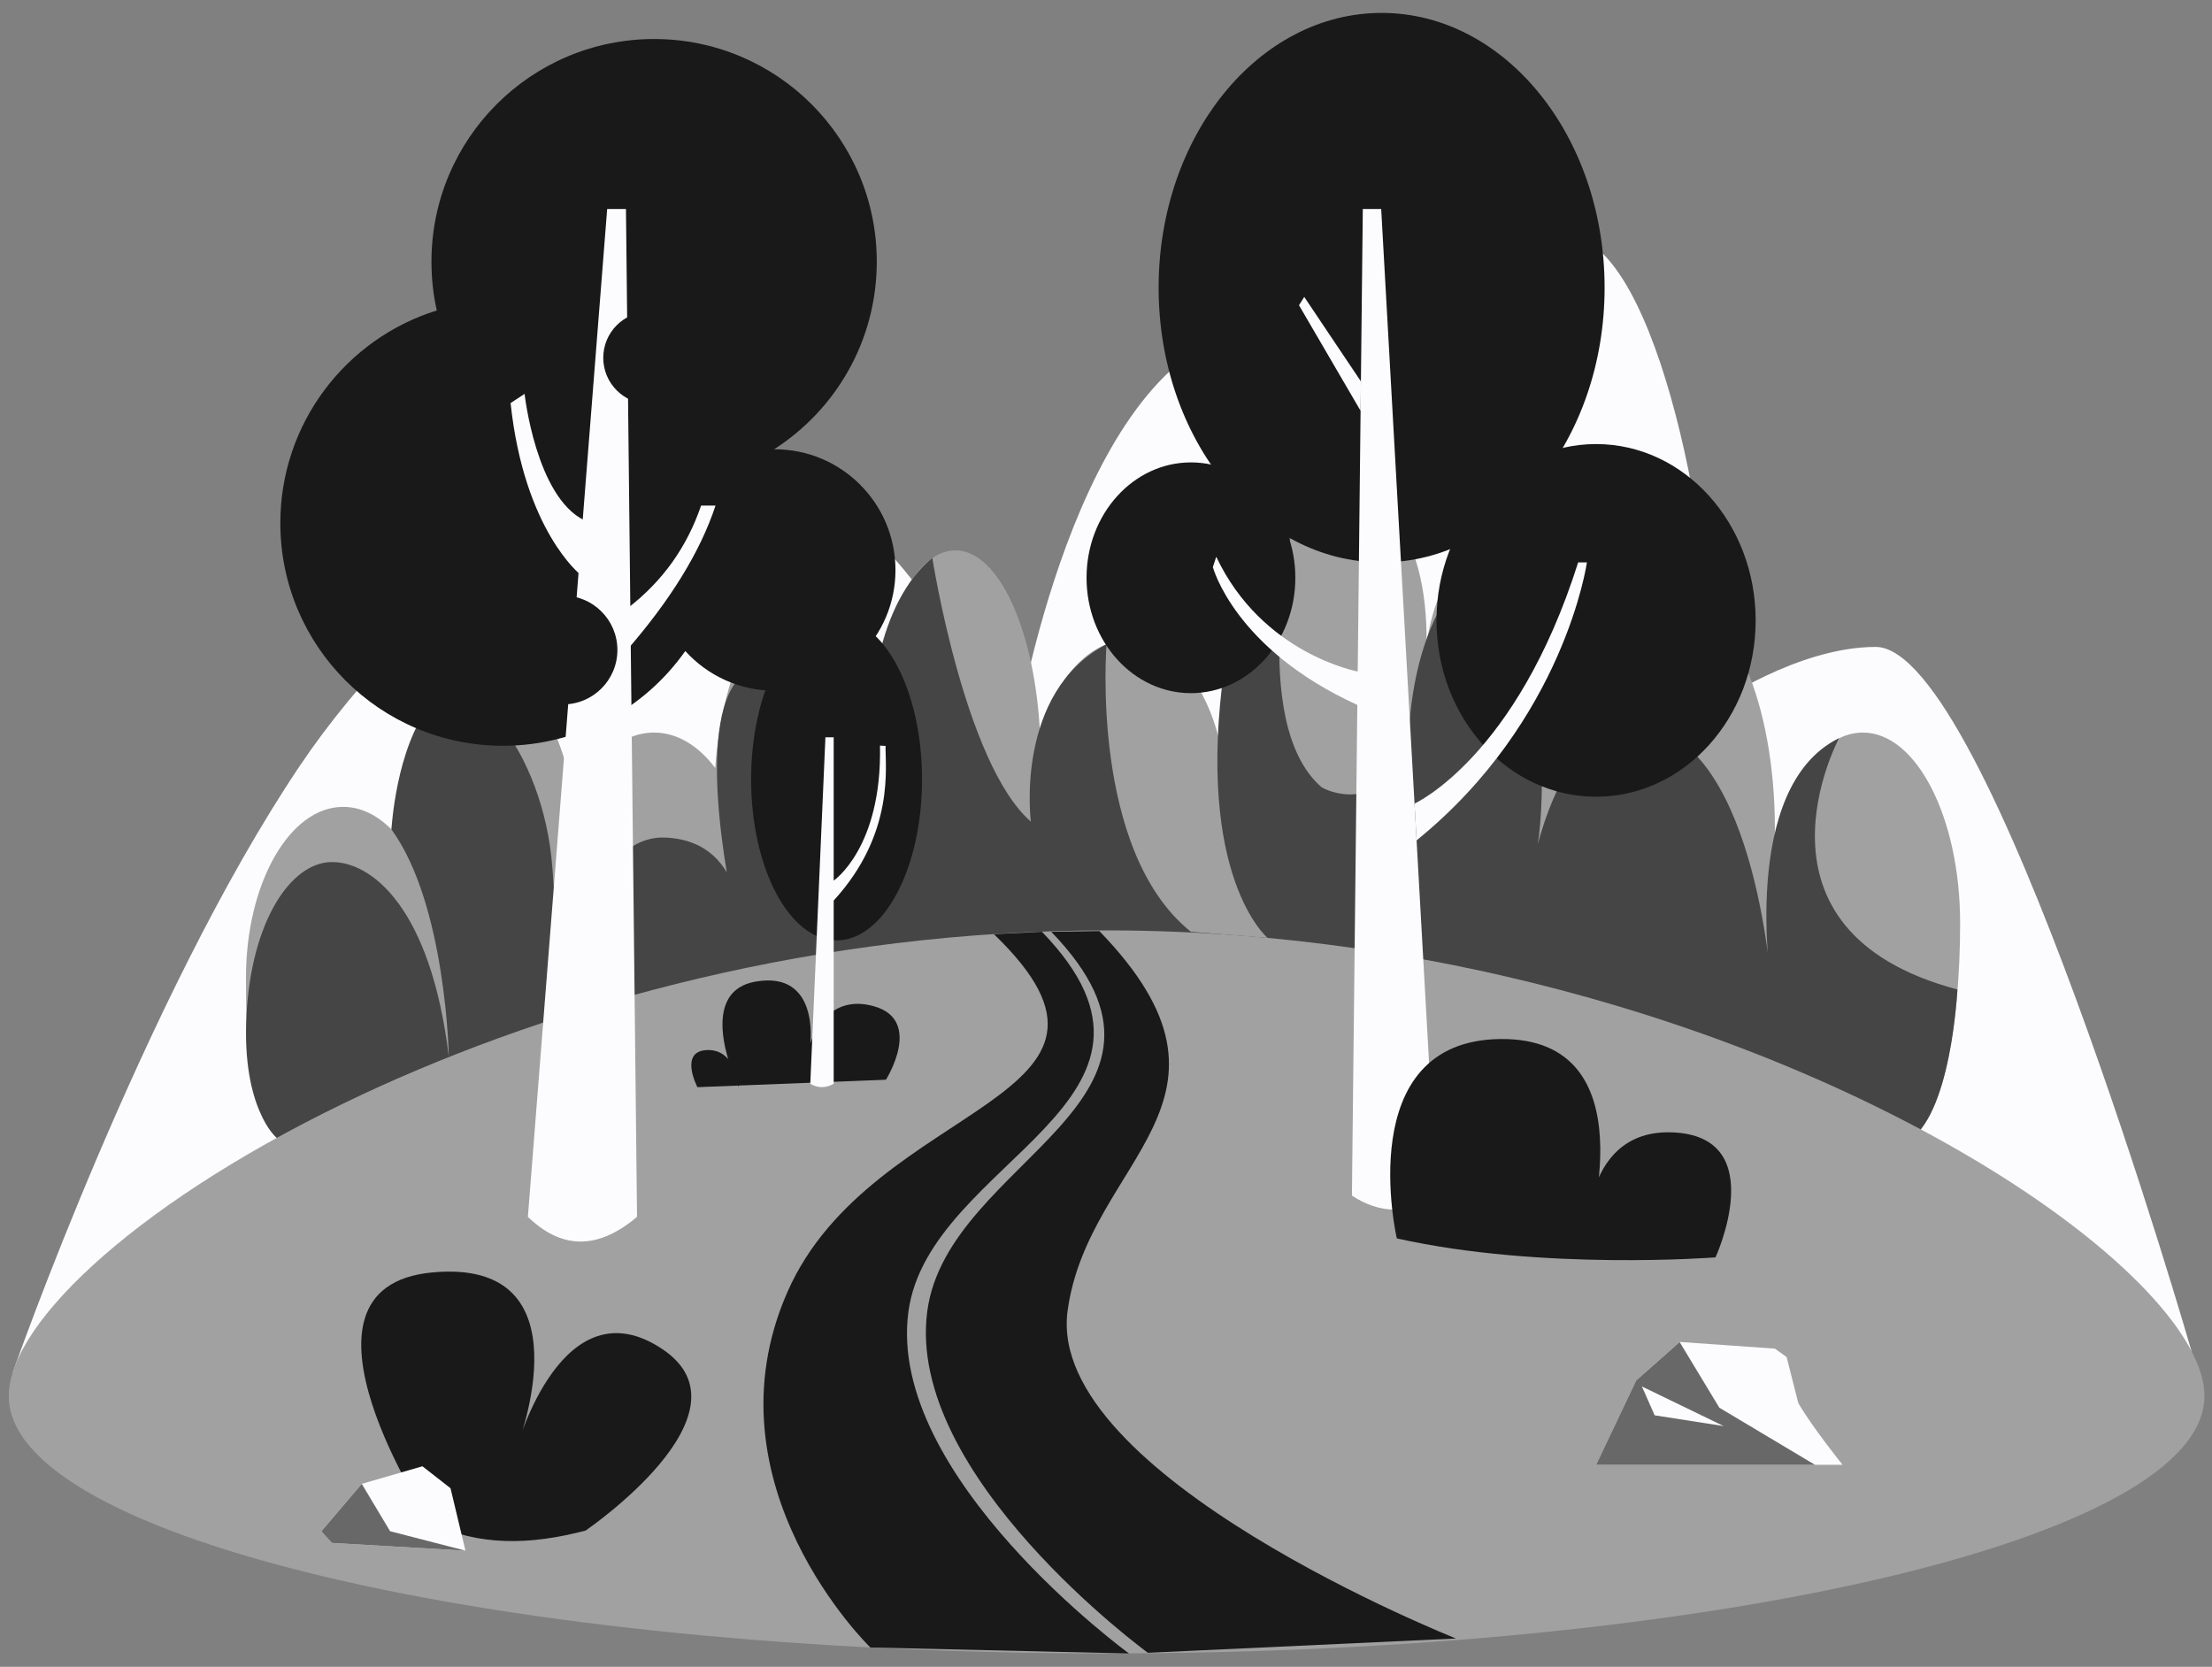 <svg width="142" height="107" viewBox="0 0 142 107" fill="none" xmlns="http://www.w3.org/2000/svg">
<rect x="0" y="0" width="142" height="107" fill="#808080" stroke="none"/>
<path d="M0.823 88.089C0.823 88.089 9.24 64.044 19.242 49.168C26.861 37.839 39.993 28.709 44.646 28.709C56.715 28.709 65.081 47.871 65.081 47.871C65.081 47.871 68.461 25.364 78.717 21.503C78.717 21.503 84.219 22.969 88.254 31.09C88.254 31.09 93.468 15.081 100.433 15.081C105.955 15.081 109.841 32.634 110.101 45.213C110.101 45.213 115.417 41.528 120.408 41.528C127.677 41.528 140.681 86.725 140.681 86.725L0.823 88.089Z" fill="#FCFCFF"/>
<path d="M125.831 59.265C125.831 66.027 124.634 73.751 121.187 73.751C117.755 73.751 44.619 67.404 41.988 67.404C39.84 67.404 33.667 71.218 31.152 71.218C29.743 71.218 21.956 73.753 19.669 73.753C16.225 73.753 15.789 68.84 15.789 62.775C15.789 56.712 18.582 51.796 22.028 51.796C23.157 51.796 24.217 52.324 25.131 53.247C25.851 47.205 28.273 42.764 31.152 42.764C33.721 42.764 35.925 46.303 36.884 51.36C38.013 48.74 39.879 47.026 41.988 47.026C43.478 47.026 44.843 47.877 45.915 49.302C46.36 42.83 48.953 37.866 52.086 37.866C53.857 37.866 55.457 39.452 56.592 42.003C57.542 38.013 59.307 35.331 61.329 35.331C64.134 35.331 66.445 40.491 66.768 47.146C67.736 43.577 69.928 41.086 72.472 41.086C75.109 41.086 77.364 43.759 78.278 47.54V47.465C78.278 39.446 81.928 31.096 85.371 31.096C88.466 31.096 91.634 33.995 91.581 41.268C92.468 35.764 94.908 35.375 96.512 35.641C99.212 36.089 101.574 39.748 102.413 45.458C103.518 41.372 105.471 38.658 107.7 38.658C111.143 38.658 113.939 45.16 113.939 53.179C113.939 53.495 113.933 53.806 113.924 54.119C114.915 49.932 117.077 47.026 119.586 47.026C123.036 47.023 125.831 52.504 125.831 59.265Z" fill="#A1A1A1"/>
<path d="M17.772 73.046C17.772 73.046 15.508 71.197 15.822 65.185C16.135 59.173 18.626 55.422 21.225 55.341C23.823 55.263 27.664 58.25 28.814 67.858C28.814 67.858 28.646 58.077 25.131 53.247C25.131 53.247 25.406 48.009 27.646 45.219C29.886 42.43 34.9 48.074 35.462 55.723C36.023 63.372 36.137 65.23 36.137 65.23C36.137 65.23 37.203 53.531 42.716 53.767C48.227 54.003 47.596 60.615 47.596 60.615C47.596 60.615 45.019 50.5 46.465 45.44C47.91 40.381 53.265 42.531 54.603 47.871C55.941 53.211 56.807 60.221 56.807 60.221C56.807 60.221 52.898 41.567 59.851 35.817C59.851 35.817 61.923 49.042 66.176 52.742C66.176 52.742 65.107 44.449 71.036 41.352C71.036 41.352 69.948 54.6 76.447 59.812L81.372 60.206C81.372 60.206 76.704 56.312 78.604 42.794C78.604 42.794 78.956 36.113 83.075 33.324C83.075 33.324 80.031 46.36 84.834 50.532C84.834 50.532 87.59 52.265 90.425 49.036C90.425 49.036 89.938 40.907 94.236 36.627C98.533 32.347 99.943 51.581 98.345 55.774C98.345 55.774 100.006 46.554 104.74 46.554C112.657 46.554 113.726 63.447 113.726 63.447C113.726 63.447 111.609 50.535 118.06 47.385C118.06 47.385 111.406 59.731 125.655 63.518C125.655 63.518 125.261 71.869 122.349 73.287L17.772 73.046Z" fill="#454545"/>
<path d="M141.514 89.615C141.514 98.743 109.961 106.14 71.039 106.14C32.117 106.14 0.563 98.743 0.563 89.615C0.563 84.816 9.284 76.803 23.211 70.28C35.776 64.396 52.579 59.725 71.036 59.725C82.929 59.725 94.132 61.664 103.96 64.617C126.297 71.328 141.514 83.278 141.514 89.615Z" fill="#A1A1A1"/>
<path d="M72.475 106.143C72.475 106.143 56.891 94.773 58.316 84.204C59.633 74.431 77.436 70.725 66.89 59.815L63.808 59.97C74.954 70.716 56.004 70.54 50.551 82.934C45.097 95.329 55.873 105.758 55.873 105.758" fill="#191919"/>
<path d="M93.469 105.182C93.469 105.182 67.112 94.729 68.533 84.159C69.85 74.387 81.122 70.68 70.576 59.77L67.485 59.815C78.031 70.722 60.846 74.387 59.529 84.159C58.104 94.729 73.688 106.099 73.688 106.099" fill="#191919"/>
<path d="M57.485 36.594C57.485 40.874 54.018 44.341 49.738 44.341C47.459 44.341 45.41 43.356 43.992 41.791C41.405 45.47 37.128 47.874 32.29 47.874C24.396 47.874 17.996 41.477 17.996 33.581C17.996 27.165 22.222 21.738 28.04 19.929C27.813 18.922 27.697 17.874 27.697 16.799C27.697 8.905 34.097 2.505 41.991 2.505C49.884 2.505 56.285 8.902 56.285 16.799C56.285 21.858 53.656 26.305 49.687 28.844C49.705 28.841 49.72 28.841 49.738 28.841C54.018 28.844 57.485 32.314 57.485 36.594Z" fill="#191919"/>
<path d="M33.888 78.114L38.977 13.418H40.184L40.894 78.114C38.224 80.369 35.931 80.085 33.888 78.114Z" fill="#FCFCFF"/>
<path d="M40.249 39.073C42.57 37.302 44.114 35.071 45.007 32.455H45.933C44.944 35.459 43.003 38.556 40.249 41.728V39.073Z" fill="#FCFCFF"/>
<path d="M37.325 36.215L37.523 33.407C34.402 31.896 33.676 25.284 33.676 25.284L32.777 25.875C33.652 34.073 37.275 36.902 37.275 36.902" fill="#FCFCFF"/>
<path d="M41.686 25.929C43.32 25.929 44.646 24.604 44.646 22.969C44.646 21.334 43.32 20.009 41.686 20.009C40.051 20.009 38.726 21.334 38.726 22.969C38.726 24.604 40.051 25.929 41.686 25.929Z" fill="#191919"/>
<path d="M36.14 45.219C38.07 45.219 39.634 43.655 39.634 41.725C39.634 39.795 38.07 38.231 36.14 38.231C34.21 38.231 32.645 39.795 32.645 41.725C32.645 43.655 34.21 45.219 36.14 45.219Z" fill="#191919"/>
<path d="M53.705 60.367C56.735 60.367 59.191 55.74 59.191 50.031C59.191 44.322 56.735 39.694 53.705 39.694C50.675 39.694 48.218 44.322 48.218 50.031C48.218 55.74 50.675 60.367 53.705 60.367Z" fill="#191919"/>
<path d="M88.693 36.101C96.599 36.101 103.008 28.205 103.008 18.465C103.008 8.725 96.599 0.829 88.693 0.829C80.787 0.829 74.378 8.725 74.378 18.465C74.378 28.205 80.787 36.101 88.693 36.101Z" fill="#191919"/>
<path d="M102.461 51.145C108.119 51.145 112.705 46.077 112.705 39.825C112.705 33.574 108.119 28.506 102.461 28.506C96.803 28.506 92.217 33.574 92.217 39.825C92.217 46.077 96.803 51.145 102.461 51.145Z" fill="#191919"/>
<path d="M76.454 44.496C80.155 44.496 83.155 41.18 83.155 37.09C83.155 32.999 80.155 29.683 76.454 29.683C72.752 29.683 69.751 32.999 69.751 37.09C69.751 41.18 72.752 44.496 76.454 44.496Z" fill="#191919"/>
<path d="M92.217 76.749C90.515 78.027 88.487 77.884 86.787 76.749L87.134 45.252C79.24 41.653 77.86 36.403 77.86 36.403L78.078 35.74C81.026 41.985 87.158 43.105 87.158 43.105L87.486 13.418H88.666L92.217 76.749Z" fill="#FCFCFF"/>
<path d="M90.804 51.587C90.804 51.587 97.345 48.633 101.311 36.101H101.873C101.873 36.101 100.445 46.235 90.939 53.946L90.804 51.587Z" fill="#FCFCFF"/>
<path d="M87.364 24.483L83.726 19.06L83.389 19.594L87.343 26.371L87.364 24.483Z" fill="#FCFCFF"/>
<path d="M89.669 79.497C89.669 79.497 86.728 66.786 96.338 66.699C105.949 66.613 101.873 79.497 101.873 79.497C101.873 79.497 101.598 72.272 107.604 72.705C113.61 73.141 110.128 80.715 110.128 80.715C110.128 80.715 98.985 81.585 89.669 79.497Z" fill="#191919"/>
<path d="M47.42 69.787C47.42 69.787 44.455 63.695 48.532 63.008C52.611 62.318 52.017 66.98 52.017 66.98C52.017 66.98 52.928 63.695 56.109 64.597C59.286 65.499 56.873 69.312 56.873 69.312L44.771 69.79C44.771 69.79 43.553 67.461 45.407 67.407C47.262 67.35 47.42 69.787 47.42 69.787Z" fill="#191919"/>
<path d="M53.519 57.808V69.566C53.519 69.566 52.815 70.062 52.017 69.566L52.988 47.331H53.519V56.53C53.519 56.53 56.628 54.424 56.491 47.862L56.849 47.883C56.814 49.126 57.486 53.48 53.519 57.808Z" fill="#FCFCFF"/>
<path d="M27.64 97.784C27.64 97.784 17.558 82.636 27.745 81.683C37.932 80.73 33.205 92.838 33.205 92.838C33.205 92.838 36.119 82.304 42.535 86.614C48.645 90.718 37.592 98.253 37.592 98.253C33.96 99.203 30.797 99.241 27.64 97.784Z" fill="#191919"/>
<path d="M118.285 94.033C118.285 94.033 116.301 91.566 115.441 90.064L114.692 87.113L113.942 86.575L107.828 86.145L105.039 88.612L102.464 94.03H118.285V94.033Z" fill="#FCFCFF"/>
<path d="M107.825 86.149L110.373 90.366L116.516 94.034H102.461L105.035 88.616L107.825 86.149Z" fill="#686868"/>
<path d="M105.403 89.003L106.221 90.855L110.65 91.545L105.403 89.003Z" fill="#FCFCFF"/>
<path d="M20.627 98.301L23.223 95.254L27.117 94.126L28.921 95.535L29.88 99.543L21.305 99.047L20.627 98.301Z" fill="#FCFCFF"/>
<path d="M23.223 95.254L25.042 98.295L29.88 99.543L21.305 99.047L20.627 98.301L23.223 95.254Z" fill="#686868"/>
</svg>
